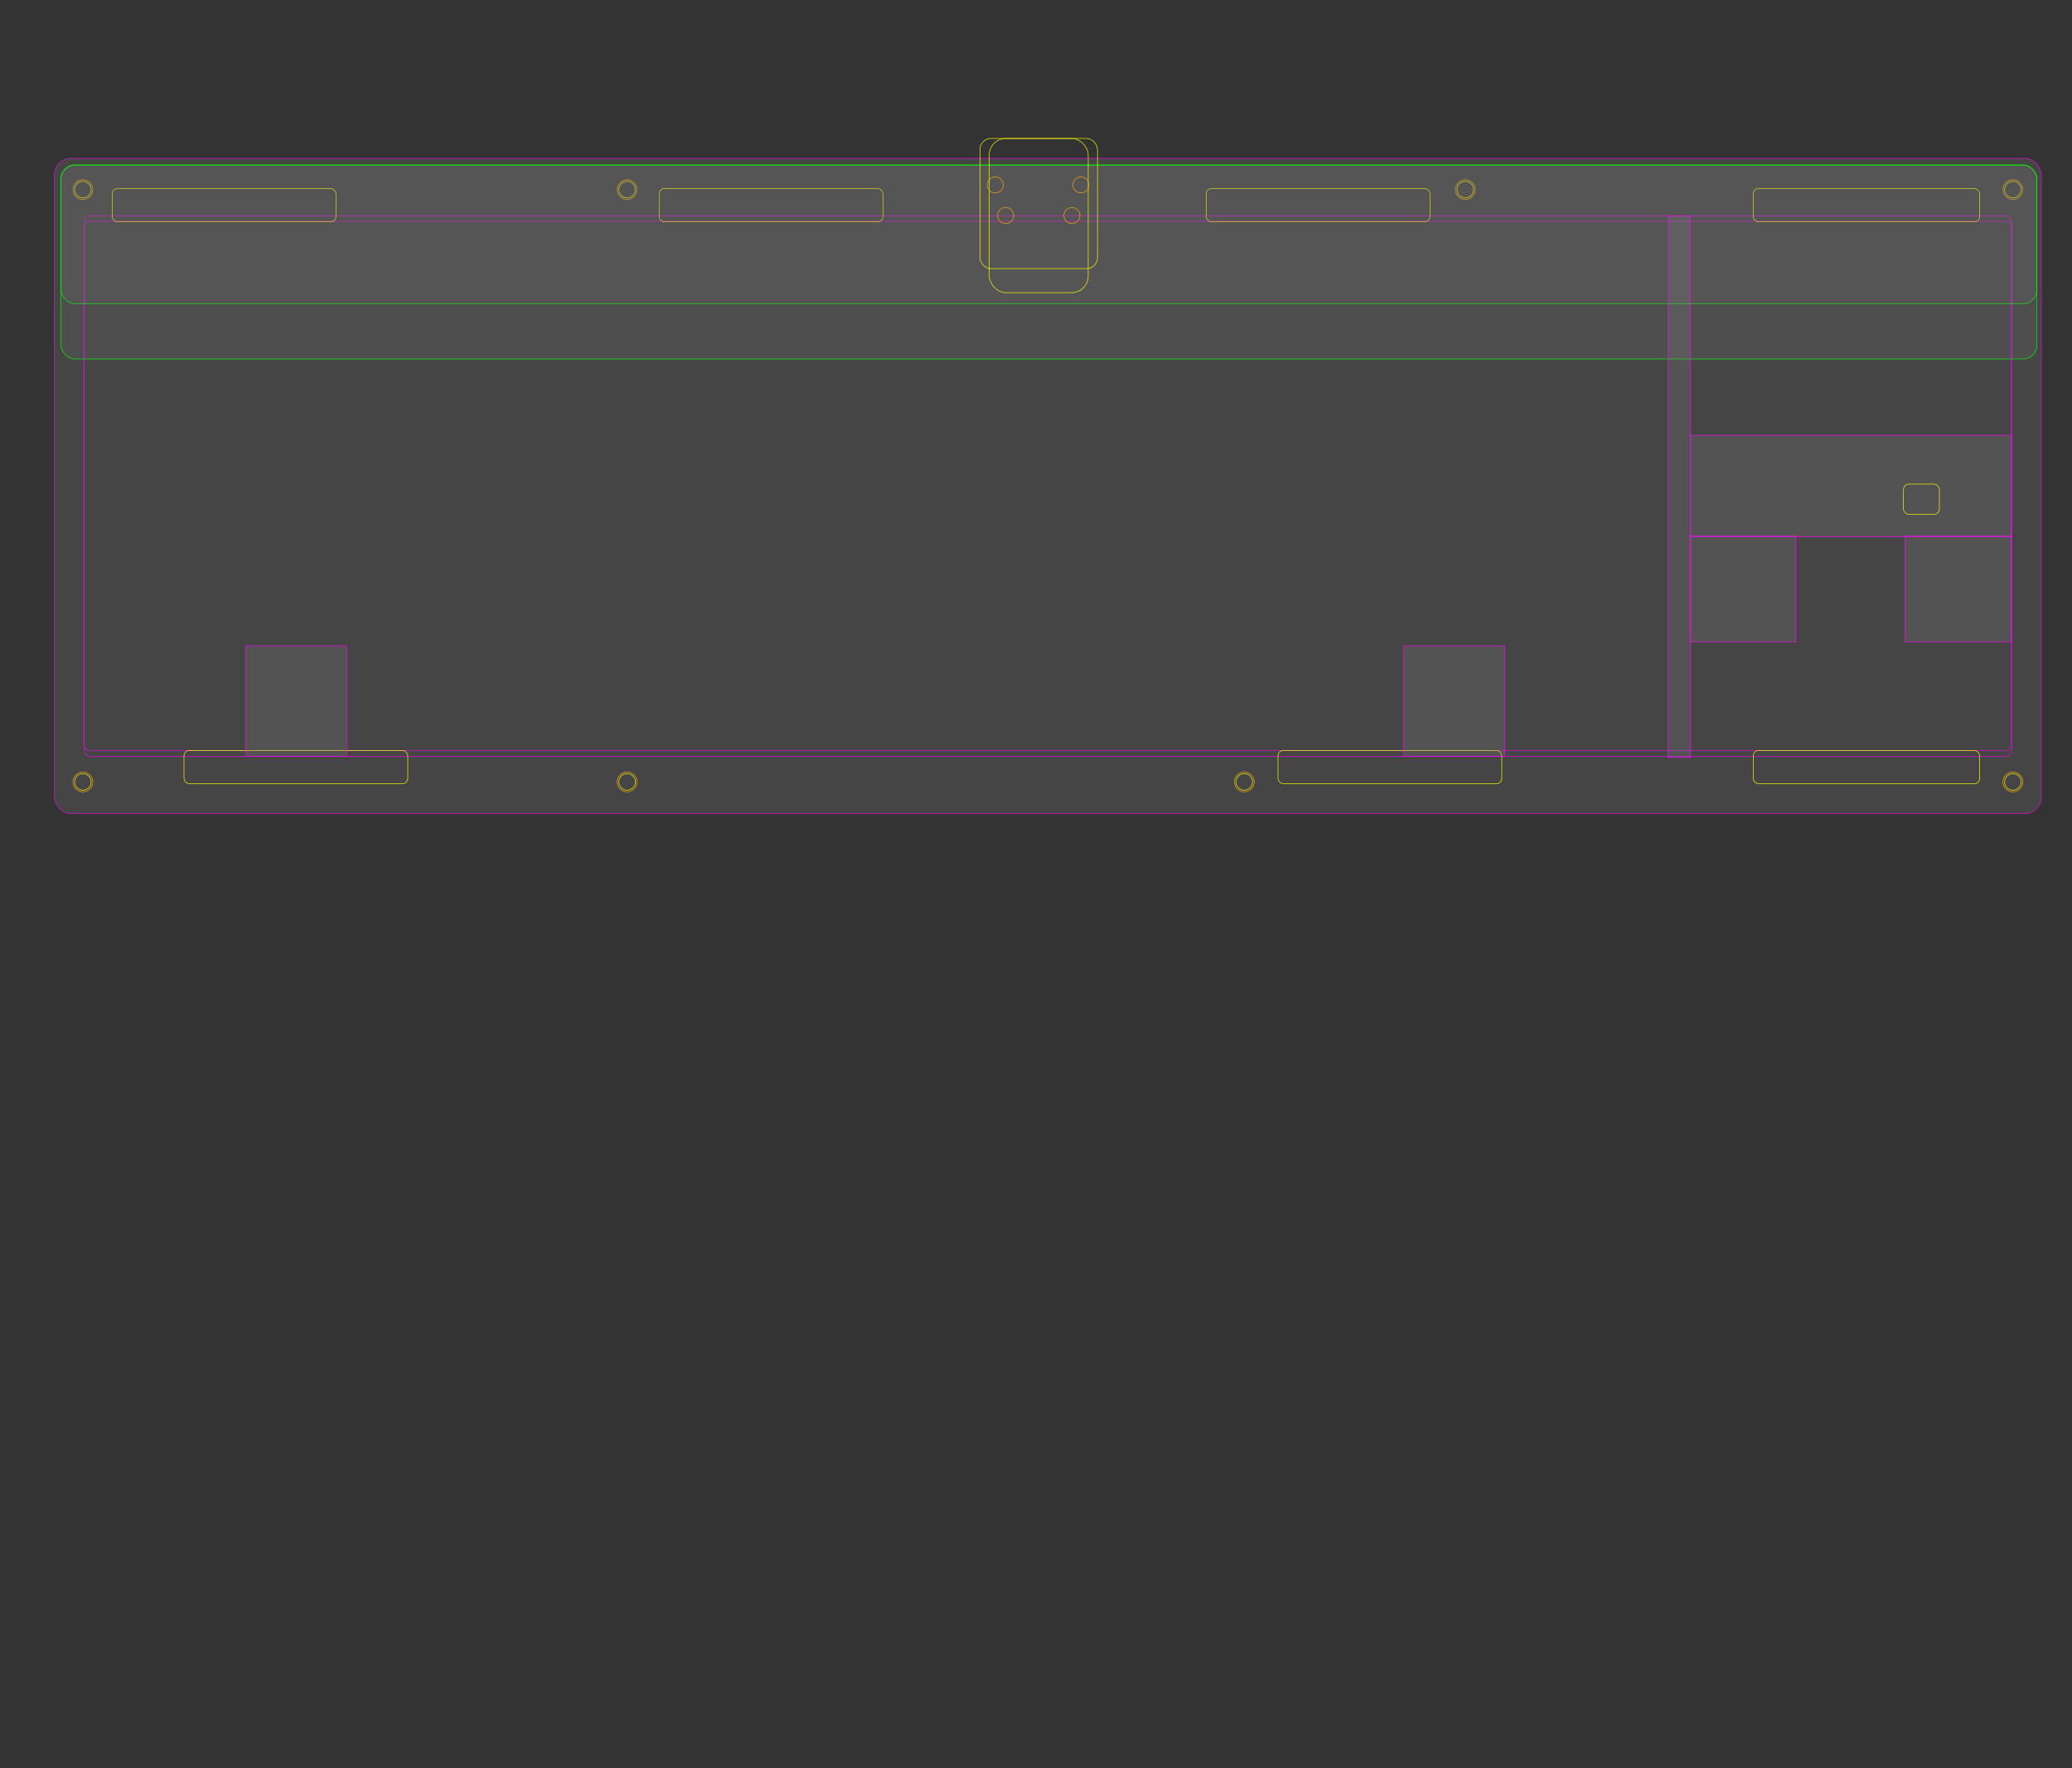 <?xml version="1.0" encoding="UTF-8" standalone="no"?>
<!-- Created with Inkscape (http://www.inkscape.org/) -->

<svg
   width="375mm"
   height="320mm"
   viewBox="0 0 375 320"
   version="1.1"
   id="svg1"
   inkscape:version="1.4 (86a8ad7, 2024-10-11)"
   sodipodi:docname="frl-adjusted.svg"
   xmlns:inkscape="http://www.inkscape.org/namespaces/inkscape"
   xmlns:sodipodi="http://sodipodi.sourceforge.net/DTD/sodipodi-0.dtd"
   xmlns="http://www.w3.org/2000/svg"
   xmlns:svg="http://www.w3.org/2000/svg">
  <rect x="0" y="0" width="375" height="320" fill="#333333" stroke="none"/>
  <sodipodi:namedview
     id="namedview1"
     pagecolor="#505050"
     bordercolor="#eeeeee"
     borderopacity="1"
     inkscape:showpageshadow="0"
     inkscape:pageopacity="0"
     inkscape:pagecheckerboard="0"
     inkscape:deskcolor="#505050"
     inkscape:document-units="mm"
     showgrid="true"
     inkscape:zoom="0.95999871"
     inkscape:cx="709.37595"
     inkscape:cy="277.60454"
     inkscape:window-width="1920"
     inkscape:window-height="1009"
     inkscape:window-x="1912"
     inkscape:window-y="-8"
     inkscape:window-maximized="1"
     inkscape:current-layer="g27">
    <inkscape:grid
       id="grid1"
       units="mm"
       originx="0"
       originy="0"
       spacingx="1"
       spacingy="1"
       empcolor="#0099e5"
       empopacity="0.302"
       color="#0099e5"
       opacity="0.149"
       empspacing="5"
       dotted="false"
       gridanglex="30"
       gridanglez="30"
       visible="true" />
  </sodipodi:namedview>
  <defs
     id="defs1" />
  <g
     inkscape:groupmode="layer"
     id="layer5"
     inkscape:label="Plate-FRL"
     style="display:none"
     transform="translate(0,-0.258)"
     sodipodi:insensitive="true">
    <path
       id="rect118"
       style="display:inline;fill:#383838;fill-opacity:1;stroke:#ffffff;stroke-width:0.1;stroke-dasharray:none;stroke-opacity:1"
       d="m 21.55,34.55 c -0.554,0 -1,0.446 -1,1 v 3.9 c 0,0.034 0.007,0.067 0.01,0.1 h -4.01 c -0.554,0 -1,0.446 -1,1 v 95.258 c 0,0.554 0.446,1 1,1 h 17.01 c -0.003,0.033 -0.01,0.066 -0.01,0.1 v 3.9 c 0,0.554 0.446,1 1,1 h 37.9 c 0.554,0 1,-0.446 1,-1 v -3.9 c 0,-0.034 -0.006,-0.067 -0.01,-0.1 H 231.56 c -0.003,0.033 -0.01,0.066 -0.01,0.1 v 3.9 c 0,0.554 0.446,1 1,1 h 37.9 c 0.554,0 1,-0.446 1,-1 v -3.9 c 0,-0.034 -0.007,-0.067 -0.01,-0.1 h 46.12 c -0.003,0.033 -0.01,0.066 -0.01,0.1 v 3.9 c 0,0.554 0.446,1 1,1 h 37.9 c 0.554,0 1,-0.446 1,-1 v -3.9 c 0,-0.034 -0.007,-0.067 -0.01,-0.1 h 4.71 c 0.554,0 1,-0.446 1,-1 V 40.55 c 0,-0.554 -0.446,-1 -1,-1 h -4.71 c 0.003,-0.033 0.01,-0.066 0.01,-0.1 v -3.9 c 0,-0.554 -0.446,-1 -1,-1 h -37.9 c -0.554,0 -1,0.446 -1,1 v 3.9 c 0,0.034 0.007,0.067 0.01,0.1 h -59.12 c 0.003,-0.033 0.01,-0.066 0.01,-0.1 v -3.9 c 0,-0.554 -0.446,-1 -1,-1 h -37.9 c -0.554,0 -1,0.446 -1,1 v 3.9 c 0,0.034 0.006,0.067 0.01,0.1 h -59.12 c 0.003,-0.033 0.01,-0.066 0.01,-0.1 v -3.9 C 159.45,34.996 159.004,34.55 158.45,34.55 h -37.9 c -0.554,0 -1,0.446 -1,1 v 3.9 c 0,0.034 0.006,0.067 0.01,0.1 H 60.44 c 0.003,-0.033 0.01,-0.066 0.01,-0.1 v -3.9 c 0,-0.554 -0.446,-1 -1,-1 z"
       inkscape:label="edge-cut"
       sodipodi:nodetypes="ssscsssscssssssccssssssccsssssscsssscssssssccssssssccssssssccssss" />
    <path
       id="path234"
       style="font-size:12px;display:inline;fill:none;fill-rule:evenodd;stroke:#ffffff;stroke-width:0.1;stroke-linecap:round;stroke-dasharray:none;stroke-opacity:1"
       d="m 280.513,62.126 c -0.276,1.6e-4 -0.5,0.224 -0.5,0.5 v 13 c -1.3e-4,0.276 0.224,0.5 0.5,0.5 h 1.881 v 5.05 h -7.931 -1.094 -1.938 v -1.5 c -1.6e-4,-0.276 -0.224,-0.5 -0.5,-0.5 h -6 c -0.276,1.54e-4 -0.5,0.224 -0.5,0.5 v 1.5 h -2.968 c -0.276,1.6e-4 -0.5,0.224 -0.5,0.5 v 13 c -1.3e-4,0.276 0.224,0.5 0.5,0.5 h 11.906 1.094 11.906 c 0.276,-1.6e-4 0.5,-0.224 0.5,-0.5 v -0.587 h 1.728 c 0.062,0.045 0.134,0.074 0.21,0.087 h 6 c 0.076,-0.012 0.147,-0.042 0.21,-0.087 h 2.877 c 0.276,-1.6e-4 0.5,-0.224 0.5,-0.5 v -6 c 1.3e-4,-0.276 -0.224,-0.5 -0.5,-0.5 h -2.587 v -1.438 h 0.587 c 0.276,-1.6e-4 0.5,-0.224 0.5,-0.5 v -13 c -1.6e-4,-0.276 -0.224,-0.5 -0.5,-0.5 h -1.881 v -1.438 h 3.881 c 0.276,-1.6e-4 0.5,-0.224 0.5,-0.5 v -6 c 1.3e-4,-0.276 -0.224,-0.5 -0.5,-0.5 h -3.881 v -0.587 c -1.6e-4,-0.276 -0.224,-0.5 -0.5,-0.5 z"
       sodipodi:nodetypes="ccccccccccccccccccccccccccccccccccccccccccccccc" />
    <path
       id="path232"
       style="font-size:12px;display:inline;fill:none;fill-rule:evenodd;stroke:#ffffff;stroke-width:0.1;stroke-linecap:round;stroke-dasharray:none;stroke-opacity:1"
       d="m 212.575,117.276 a 0.5,0.5 0 0 0 -0.5,0.5 v 1.5 h -0.619 a 0.5,0.5 0 0 0 -0.5,0.5 v 13 a 0.5,0.5 0 0 0 0.5,0.5 h 13 a 0.5,0.5 0 0 0 0.5,-0.5 v -13 a 0.5,0.5 0 0 0 -0.5,-0.5 h -5.381 v -1.5 a 0.5,0.5 0 0 0 -0.5,-0.5 z" />
    <path
       id="path231"
       style="font-size:12px;display:inline;fill:none;fill-rule:evenodd;stroke:#ffffff;stroke-width:0.1;stroke-linecap:round;stroke-dasharray:none;stroke-opacity:1"
       d="m 93.519,117.276 a 0.5,0.5 0 0 0 -0.5,0.5 v 14 a 0.5,0.5 0 0 0 0.5,0.5 h 4.756 1.244 4.756 a 0.5,0.5 0 0 0 0.5,-0.5 v -14 a 0.5,0.5 0 0 0 -0.5,-0.5 h -4.756 -1.244 z" />
    <path
       id="path230"
       style="font-size:12px;display:inline;fill:none;fill-rule:evenodd;stroke:#ffffff;stroke-width:0.1;stroke-linecap:round;stroke-dasharray:none;stroke-opacity:1"
       d="m 193.519,117.276 a 0.5,0.5 0 0 0 -0.5,0.5 v 1.5 h -2.994 a 0.5,0.5 0 0 0 -0.5,0.5 v 13 a 0.5,0.5 0 0 0 0.5,0.5 h 13 a 0.5,0.5 0 0 0 0.5,-0.5 v -13 a 0.5,0.5 0 0 0 -0.5,-0.5 h -3.006 v -1.5 a 0.5,0.5 0 0 0 -0.5,-0.5 z" />
    <path
       id="path228"
       style="font-size:12px;display:inline;fill:none;fill-rule:evenodd;stroke:#ffffff;stroke-width:0.1;stroke-linecap:round;stroke-dasharray:none;stroke-opacity:1"
       d="m 259.081,100.226 a 0.5,0.5 0 0 0 -0.5,0.5 v 13 a 0.5,0.5 0 0 0 0.5,0.5 h 0.587 v 1.5 a 0.5,0.5 0 0 0 0.5,0.5 h 6 a 0.5,0.5 0 0 0 0.5,-0.5 v -1.5 h 1.938 3.475 8.543 0.982 1.938 v 1.5 a 0.5,0.5 0 0 0 0.5,0.5 h 6 a 0.5,0.5 0 0 0 0.5,-0.5 v -1.5 h 7.731 a 0.5,0.5 0 0 0 0.5,-0.5 v -13 a 0.5,0.5 0 0 0 -0.5,-0.5 h -11.597 -1.403 -3.669 -0.982 -8.543 -3.475 z" />
    <path
       id="path226"
       style="font-size:12px;display:inline;fill:none;fill-rule:evenodd;stroke:#ffffff;stroke-width:0.1;stroke-linecap:round;stroke-dasharray:none;stroke-opacity:1"
       d="m 22.043,98.226 a 0.5,0.5 0 0 0 -0.5,0.5 v 1.5 h -0.587 a 0.5,0.5 0 0 0 -0.5,0.5 v 13 a 0.5,0.5 0 0 0 0.5,0.5 h 9.525 3.475 8.432 1.093 11.907 a 0.5,0.5 0 0 0 0.5,-0.5 v -13 a 0.5,0.5 0 0 0 -0.5,-0.5 H 52.419 V 98.726 A 0.5,0.5 0 0 0 51.919,98.226 h -6 a 0.5,0.5 0 0 0 -0.5,0.5 v 1.5 h -1.938 -1.093 -8.432 -3.475 -1.938 v -1.5 a 0.5,0.5 0 0 0 -0.5,-0.5 z" />
    <path
       id="path222"
       style="font-size:12px;display:inline;fill:none;fill-rule:evenodd;stroke:#ffffff;stroke-width:0.1;stroke-linecap:round;stroke-dasharray:none;stroke-opacity:1"
       d="m 267.312,59.076 a 0.5,0.5 0 0 1 -0.5,-0.5 v -1.5 h -0.587 a 0.5,0.5 0 0 1 -0.5,-0.5 v -13 a 0.5,0.5 0 0 1 0.5,-0.5 h 9.525 3.475 6.05 3.475 9.525 a 0.5,0.5 0 0 1 0.5,0.5 v 13 a 0.5,0.5 0 0 1 -0.5,0.5 h -0.587 v 1.5 a 0.5,0.5 0 0 1 -0.5,0.5 h -6 a 0.5,0.5 0 0 1 -0.5,-0.5 v -1.5 h -1.938 -3.475 -6.05 -3.475 -1.938 v 1.5 a 0.5,0.5 0 0 1 -0.5,0.5 z" />
    <path
       style="font-size:12px;display:inline;fill:none;fill-rule:evenodd;stroke:#ffffff;stroke-width:0.1;stroke-linecap:round;stroke-dasharray:none;stroke-opacity:1"
       d="m 132.875,43.076 h 13 a 0.5,0.5 0 0 1 0.5,0.5 v 13 a 0.5,0.5 0 0 1 -0.5,0.5 h -13 a 0.5,0.5 0 0 1 -0.5,-0.5 v -13 a 0.5,0.5 0 0 1 0.5,-0.5 z"
       id="path220"
       inkscape:label="path220" />
    <path
       id="path219"
       style="font-size:12px;display:inline;fill:none;fill-rule:evenodd;stroke:#ffffff;stroke-width:0.1;stroke-linecap:round;stroke-dasharray:none;stroke-opacity:1"
       d="m 68.581,119.276 a 0.5,0.5 0 0 0 -0.5,0.5 v 13 a 0.5,0.5 0 0 0 0.5,0.5 h 2.382 10.618 2.382 a 0.5,0.5 0 0 0 0.5,-0.5 v -13 a 0.5,0.5 0 0 0 -0.5,-0.5 H 81.581 70.963 Z" />
    <path
       style="font-size:12px;display:inline;fill:none;fill-rule:evenodd;stroke:#ffffff;stroke-width:0.1;stroke-linecap:round;stroke-dasharray:none;stroke-opacity:1"
       d="m 18.575,43.076 h 13 a 0.5,0.5 0 0 1 0.5,0.5 v 13 a 0.5,0.5 0 0 1 -0.5,0.5 h -13 a 0.5,0.5 0 0 1 -0.5,-0.5 v -13 a 0.5,0.5 0 0 1 0.5,-0.5 z"
       id="path217" />
    <path
       style="font-size:12px;display:inline;fill:none;fill-rule:evenodd;stroke:#ffffff;stroke-width:0.1;stroke-linecap:round;stroke-dasharray:none;stroke-opacity:1"
       d="m 70.963,81.176 h 13 a 0.5,0.5 0 0 1 0.5,0.5 v 13 a 0.5,0.5 0 0 1 -0.5,0.5 h -13 a 0.5,0.5 0 0 1 -0.5,-0.5 v -13 a 0.5,0.5 0 0 1 0.5,-0.5 z"
       id="path218" />
    <path
       id="path197-9"
       style="font-size:12px;display:inline;fill:none;fill-rule:evenodd;stroke:#ffffff;stroke-width:0.1;stroke-linecap:round;stroke-dasharray:none;stroke-opacity:1"
       d="m 20.956,81.176 a 0.5,0.5 0 0 0 -0.5,0.5 v 13 a 0.5,0.5 0 0 0 0.5,0.5 h 4.763 8.237 4.763 a 0.5,0.5 0 0 0 0.5,-0.5 v -13 a 0.5,0.5 0 0 0 -0.5,-0.5 h -4.763 -8.237 z" />
    <path
       id="path192"
       style="font-size:12px;display:inline;fill:none;fill-rule:evenodd;stroke:#ffffff;stroke-width:0.1;stroke-linecap:round;stroke-dasharray:none;stroke-opacity:1"
       d="m 280.513,119.276 a 0.5,0.5 0 0 0 -0.5,0.5 v 13 a 0.5,0.5 0 0 0 0.5,0.5 h 2.381 10.619 2.381 a 0.5,0.5 0 0 0 0.5,-0.5 v -13 a 0.5,0.5 0 0 0 -0.5,-0.5 h -2.381 -10.619 z" />
    <path
       id="path191"
       style="font-size:12px;display:inline;fill:none;fill-rule:evenodd;stroke:#ffffff;stroke-width:0.1;stroke-linecap:round;stroke-dasharray:none;stroke-opacity:1"
       d="m 256.7,119.276 a 0.5,0.5 0 0 0 -0.5,0.5 v 13 a 0.5,0.5 0 0 0 0.5,0.5 h 2.381 10.619 2.381 a 0.5,0.5 0 0 0 0.5,-0.5 v -13 a 0.5,0.5 0 0 0 -0.5,-0.5 h -2.381 -10.619 z" />
    <path
       id="path190"
       style="font-size:12px;display:inline;fill:none;fill-rule:evenodd;stroke:#ffffff;stroke-width:0.1;stroke-linecap:round;stroke-dasharray:none;stroke-opacity:1"
       d="m 232.888,119.276 a 0.5,0.5 0 0 0 -0.5,0.5 v 13 a 0.5,0.5 0 0 0 0.5,0.5 h 2.381 10.619 2.381 a 0.5,0.5 0 0 0 0.5,-0.5 v -13 a 0.5,0.5 0 0 0 -0.5,-0.5 h -2.381 -10.619 z" />
    <path
       id="path189"
       style="font-size:12px;display:inline;fill:none;fill-rule:evenodd;stroke:#ffffff;stroke-width:0.1;stroke-linecap:round;stroke-dasharray:none;stroke-opacity:1"
       d="m 136.375,117.276 a 0.5,0.5 0 0 0 -0.5,0.5 v 14 a 0.5,0.5 0 0 0 0.5,0.5 h 3.144 v 0.5 a 0.5,0.5 0 0 0 0.5,0.5 h 11.906 1.095 11.906 a 0.5,0.5 0 0 0 0.5,-0.5 v -13 a 0.5,0.5 0 0 0 -0.5,-0.5 h -11.906 -1.095 -9.05 v -1.5 a 0.5,0.5 0 0 0 -0.5,-0.5 z" />
    <path
       id="path188"
       style="font-size:12px;display:inline;fill:none;fill-rule:evenodd;stroke:#ffffff;stroke-width:0.1;stroke-linecap:round;stroke-dasharray:none;stroke-opacity:1"
       d="m 44.769,119.276 a 0.5,0.5 0 0 0 -0.5,0.5 v 13 a 0.5,0.5 0 0 0 0.5,0.5 h 2.381 10.62 2.381 a 0.5,0.5 0 0 0 0.5,-0.5 v -13 a 0.5,0.5 0 0 0 -0.5,-0.5 H 57.769 47.15 Z" />
    <path
       id="path187"
       style="font-size:12px;display:inline;fill:none;fill-rule:evenodd;stroke:#ffffff;stroke-width:0.1;stroke-linecap:round;stroke-dasharray:none;stroke-opacity:1"
       d="m 20.956,119.276 a 0.5,0.5 0 0 0 -0.5,0.5 v 13 a 0.5,0.5 0 0 0 0.5,0.5 h 2.382 10.618 2.382 a 0.5,0.5 0 0 0 0.5,-0.5 v -13 a 0.5,0.5 0 0 0 -0.5,-0.5 H 33.956 23.338 Z" />
    <path
       style="font-size:12px;display:inline;fill:none;fill-rule:evenodd;stroke:#ffffff;stroke-width:0.1;stroke-linecap:round;stroke-dasharray:none;stroke-opacity:1"
       d="m 347.188,119.276 h 13 a 0.5,0.5 0 0 1 0.5,0.5 v 13 a 0.5,0.5 0 0 1 -0.5,0.5 h -13 a 0.5,0.5 0 0 1 -0.5,-0.5 v -13 a 0.5,0.5 0 0 1 0.5,-0.5 z"
       id="path186" />
    <path
       style="font-size:12px;display:inline;fill:none;fill-rule:evenodd;stroke:#ffffff;stroke-width:0.1;stroke-linecap:round;stroke-dasharray:none;stroke-opacity:1"
       d="m 328.138,119.276 h 13 a 0.5,0.5 0 0 1 0.5,0.5 v 13 a 0.5,0.5 0 0 1 -0.5,0.5 h -13 a 0.5,0.5 0 0 1 -0.5,-0.5 v -13 a 0.5,0.5 0 0 1 0.5,-0.5 z"
       id="path185" />
    <path
       style="font-size:12px;display:inline;fill:none;fill-rule:evenodd;stroke:#ffffff;stroke-width:0.1;stroke-linecap:round;stroke-dasharray:none;stroke-opacity:1"
       d="m 309.088,119.276 h 13 a 0.5,0.5 0 0 1 0.5,0.5 v 13 a 0.5,0.5 0 0 1 -0.5,0.5 h -13 a 0.5,0.5 0 0 1 -0.5,-0.5 v -13 a 0.5,0.5 0 0 1 0.5,-0.5 z"
       id="path184" />
    <path
       style="font-size:12px;display:inline;fill:none;fill-rule:evenodd;stroke:#ffffff;stroke-width:0.1;stroke-linecap:round;stroke-dasharray:none;stroke-opacity:1"
       d="m 328.138,100.226 h 13 a 0.5,0.5 0 0 1 0.5,0.5 v 13 a 0.5,0.5 0 0 1 -0.5,0.5 h -13 a 0.5,0.5 0 0 1 -0.5,-0.5 v -13 a 0.5,0.5 0 0 1 0.5,-0.5 z"
       id="path175" />
    <path
       style="font-size:12px;display:inline;fill:none;fill-rule:evenodd;stroke:#ffffff;stroke-width:0.1;stroke-linecap:round;stroke-dasharray:none;stroke-opacity:1"
       d="m 232.888,100.226 h 13 a 0.5,0.5 0 0 1 0.5,0.5 v 13 a 0.5,0.5 0 0 1 -0.5,0.5 h -13 a 0.5,0.5 0 0 1 -0.5,-0.5 v -13 a 0.5,0.5 0 0 1 0.5,-0.5 z"
       id="path173" />
    <path
       style="font-size:12px;display:inline;fill:none;fill-rule:evenodd;stroke:#ffffff;stroke-width:0.1;stroke-linecap:round;stroke-dasharray:none;stroke-opacity:1"
       d="m 213.838,100.226 h 13 a 0.5,0.5 0 0 1 0.5,0.5 v 13 a 0.5,0.5 0 0 1 -0.5,0.5 h -13 a 0.5,0.5 0 0 1 -0.5,-0.5 v -13 a 0.5,0.5 0 0 1 0.5,-0.5 z"
       id="path172" />
    <path
       style="font-size:12px;display:inline;fill:none;fill-rule:evenodd;stroke:#ffffff;stroke-width:0.1;stroke-linecap:round;stroke-dasharray:none;stroke-opacity:1"
       d="m 194.788,100.226 h 13 a 0.5,0.5 0 0 1 0.5,0.5 v 13 a 0.5,0.5 0 0 1 -0.5,0.5 h -13 a 0.5,0.5 0 0 1 -0.5,-0.5 v -13 a 0.5,0.5 0 0 1 0.5,-0.5 z"
       id="path171" />
    <path
       style="font-size:12px;display:inline;fill:none;fill-rule:evenodd;stroke:#ffffff;stroke-width:0.1;stroke-linecap:round;stroke-dasharray:none;stroke-opacity:1"
       d="m 175.738,100.226 h 13 a 0.5,0.5 0 0 1 0.5,0.5 v 13 a 0.5,0.5 0 0 1 -0.5,0.5 h -13 a 0.5,0.5 0 0 1 -0.5,-0.5 v -13 a 0.5,0.5 0 0 1 0.5,-0.5 z"
       id="path170" />
    <path
       style="font-size:12px;display:inline;fill:none;fill-rule:evenodd;stroke:#ffffff;stroke-width:0.1;stroke-linecap:round;stroke-dasharray:none;stroke-opacity:1"
       d="m 156.688,100.226 h 13 a 0.5,0.5 0 0 1 0.5,0.5 v 13 a 0.5,0.5 0 0 1 -0.5,0.5 h -13 a 0.5,0.5 0 0 1 -0.5,-0.5 v -13 a 0.5,0.5 0 0 1 0.5,-0.5 z"
       id="path169" />
    <path
       style="font-size:12px;display:inline;fill:none;fill-rule:evenodd;stroke:#ffffff;stroke-width:0.1;stroke-linecap:round;stroke-dasharray:none;stroke-opacity:1"
       d="m 137.638,100.226 h 13 a 0.5,0.5 0 0 1 0.5,0.5 v 13 a 0.5,0.5 0 0 1 -0.5,0.5 h -13 a 0.5,0.5 0 0 1 -0.5,-0.5 v -13 a 0.5,0.5 0 0 1 0.5,-0.5 z"
       id="path168" />
    <path
       style="font-size:12px;display:inline;fill:none;fill-rule:evenodd;stroke:#ffffff;stroke-width:0.1;stroke-linecap:round;stroke-dasharray:none;stroke-opacity:1"
       d="m 118.588,100.226 h 13 a 0.5,0.5 0 0 1 0.5,0.5 v 13 a 0.5,0.5 0 0 1 -0.5,0.5 h -13 a 0.5,0.5 0 0 1 -0.5,-0.5 v -13 a 0.5,0.5 0 0 1 0.5,-0.5 z"
       id="path167" />
    <path
       style="font-size:12px;display:inline;fill:none;fill-rule:evenodd;stroke:#ffffff;stroke-width:0.1;stroke-linecap:round;stroke-dasharray:none;stroke-opacity:1"
       d="m 99.538,100.226 h 13 a 0.5,0.5 0 0 1 0.5,0.5 v 13 a 0.5,0.5 0 0 1 -0.5,0.5 h -13 a 0.5,0.5 0 0 1 -0.5,-0.5 v -13 a 0.5,0.5 0 0 1 0.5,-0.5 z"
       id="path166" />
    <path
       style="font-size:12px;display:inline;fill:none;fill-rule:evenodd;stroke:#ffffff;stroke-width:0.1;stroke-linecap:round;stroke-dasharray:none;stroke-opacity:1"
       d="M 80.488,100.226 H 93.488 a 0.5,0.5 0 0 1 0.5,0.5 v 13 a 0.5,0.5 0 0 1 -0.5,0.5 H 80.488 a 0.5,0.5 0 0 1 -0.5,-0.5 v -13 a 0.5,0.5 0 0 1 0.5,-0.5 z"
       id="path165" />
    <path
       style="font-size:12px;display:inline;fill:none;fill-rule:evenodd;stroke:#ffffff;stroke-width:0.1;stroke-linecap:round;stroke-dasharray:none;stroke-opacity:1"
       d="m 61.438,100.226 h 13 a 0.5,0.5 0 0 1 0.5,0.5 v 13 a 0.5,0.5 0 0 1 -0.5,0.5 h -13 a 0.5,0.5 0 0 1 -0.5,-0.5 v -13 a 0.5,0.5 0 0 1 0.5,-0.5 z"
       id="path164" />
    <path
       style="font-size:12px;display:inline;fill:none;fill-rule:evenodd;stroke:#ffffff;stroke-width:0.1;stroke-linecap:round;stroke-dasharray:none;stroke-opacity:1"
       d="m 242.413,81.176 h 13 a 0.5,0.5 0 0 1 0.5,0.5 v 13 a 0.5,0.5 0 0 1 -0.5,0.5 h -13 a 0.5,0.5 0 0 1 -0.5,-0.5 v -13 a 0.5,0.5 0 0 1 0.5,-0.5 z"
       id="path161" />
    <path
       style="font-size:12px;display:inline;fill:none;fill-rule:evenodd;stroke:#ffffff;stroke-width:0.1;stroke-linecap:round;stroke-dasharray:none;stroke-opacity:1"
       d="m 223.363,81.176 h 13 a 0.5,0.5 0 0 1 0.5,0.5 v 13 a 0.5,0.5 0 0 1 -0.5,0.5 h -13 a 0.5,0.5 0 0 1 -0.5,-0.5 v -13 a 0.5,0.5 0 0 1 0.5,-0.5 z"
       id="path160" />
    <path
       style="font-size:12px;display:inline;fill:none;fill-rule:evenodd;stroke:#ffffff;stroke-width:0.1;stroke-linecap:round;stroke-dasharray:none;stroke-opacity:1"
       d="m 204.313,81.176 h 13 a 0.5,0.5 0 0 1 0.5,0.5 v 13 a 0.5,0.5 0 0 1 -0.5,0.5 h -13 a 0.5,0.5 0 0 1 -0.5,-0.5 v -13 a 0.5,0.5 0 0 1 0.5,-0.5 z"
       id="path159" />
    <path
       style="font-size:12px;display:inline;fill:none;fill-rule:evenodd;stroke:#ffffff;stroke-width:0.1;stroke-linecap:round;stroke-dasharray:none;stroke-opacity:1"
       d="m 185.263,81.176 h 13 a 0.5,0.5 0 0 1 0.5,0.5 v 13 a 0.5,0.5 0 0 1 -0.5,0.5 h -13 a 0.5,0.5 0 0 1 -0.5,-0.5 v -13 a 0.5,0.5 0 0 1 0.5,-0.5 z"
       id="path158" />
    <path
       style="font-size:12px;display:inline;fill:none;fill-rule:evenodd;stroke:#ffffff;stroke-width:0.1;stroke-linecap:round;stroke-dasharray:none;stroke-opacity:1"
       d="m 166.213,81.176 h 13 a 0.5,0.5 0 0 1 0.5,0.5 v 13 a 0.5,0.5 0 0 1 -0.5,0.5 h -13 a 0.5,0.5 0 0 1 -0.5,-0.5 v -13 a 0.5,0.5 0 0 1 0.5,-0.5 z"
       id="path157" />
    <path
       style="font-size:12px;display:inline;fill:none;fill-rule:evenodd;stroke:#ffffff;stroke-width:0.1;stroke-linecap:round;stroke-dasharray:none;stroke-opacity:1"
       d="m 147.163,81.176 h 13 a 0.5,0.5 0 0 1 0.5,0.5 v 13 a 0.5,0.5 0 0 1 -0.5,0.5 h -13 a 0.5,0.5 0 0 1 -0.5,-0.5 v -13 a 0.5,0.5 0 0 1 0.5,-0.5 z"
       id="path156" />
    <path
       style="font-size:12px;display:inline;fill:none;fill-rule:evenodd;stroke:#ffffff;stroke-width:0.1;stroke-linecap:round;stroke-dasharray:none;stroke-opacity:1"
       d="m 128.113,81.176 h 13 a 0.5,0.5 0 0 1 0.5,0.5 v 13 a 0.5,0.5 0 0 1 -0.5,0.5 h -13 a 0.5,0.5 0 0 1 -0.5,-0.5 v -13 a 0.5,0.5 0 0 1 0.5,-0.5 z"
       id="path155" />
    <path
       style="font-size:12px;display:inline;fill:none;fill-rule:evenodd;stroke:#ffffff;stroke-width:0.1;stroke-linecap:round;stroke-dasharray:none;stroke-opacity:1"
       d="m 109.063,81.176 h 13 a 0.5,0.5 0 0 1 0.5,0.5 v 13 a 0.5,0.5 0 0 1 -0.5,0.5 h -13 a 0.5,0.5 0 0 1 -0.5,-0.5 v -13 a 0.5,0.5 0 0 1 0.5,-0.5 z"
       id="path154-8" />
    <path
       style="font-size:12px;display:inline;fill:none;fill-rule:evenodd;stroke:#ffffff;stroke-width:0.1;stroke-linecap:round;stroke-dasharray:none;stroke-opacity:1"
       d="m 90.013,81.176 h 13 a 0.5,0.5 0 0 1 0.5,0.5 v 13 a 0.5,0.5 0 0 1 -0.5,0.5 h -13 a 0.5,0.5 0 0 1 -0.5,-0.5 v -13 a 0.5,0.5 0 0 1 0.5,-0.5 z"
       id="path153-6" />
    <path
       style="font-size:12px;display:inline;fill:none;fill-rule:evenodd;stroke:#ffffff;stroke-width:0.1;stroke-linecap:round;stroke-dasharray:none;stroke-opacity:1"
       d="m 51.913,81.176 h 13 a 0.5,0.5 0 0 1 0.5,0.5 v 13 a 0.5,0.5 0 0 1 -0.5,0.5 h -13 a 0.5,0.5 0 0 1 -0.5,-0.5 v -13 a 0.5,0.5 0 0 1 0.5,-0.5 z"
       id="path152-0" />
    <path
       style="font-size:12px;display:inline;fill:none;fill-rule:evenodd;stroke:#ffffff;stroke-width:0.1;stroke-linecap:round;stroke-dasharray:none;stroke-opacity:1"
       d="m 347.188,62.126 h 13 a 0.5,0.5 0 0 1 0.5,0.5 v 13 a 0.5,0.5 0 0 1 -0.5,0.5 h -13 a 0.5,0.5 0 0 1 -0.5,-0.5 v -13 a 0.5,0.5 0 0 1 0.5,-0.5 z"
       id="path150-0" />
    <path
       style="font-size:12px;display:inline;fill:none;fill-rule:evenodd;stroke:#ffffff;stroke-width:0.1;stroke-linecap:round;stroke-dasharray:none;stroke-opacity:1"
       d="m 328.138,62.126 h 13 a 0.5,0.5 0 0 1 0.5,0.5 v 13 a 0.5,0.5 0 0 1 -0.5,0.5 h -13 a 0.5,0.5 0 0 1 -0.5,-0.5 v -13 a 0.5,0.5 0 0 1 0.5,-0.5 z"
       id="path149-0" />
    <path
       style="font-size:12px;display:inline;fill:none;fill-rule:evenodd;stroke:#ffffff;stroke-width:0.1;stroke-linecap:round;stroke-dasharray:none;stroke-opacity:1"
       d="m 309.088,62.126 h 13 a 0.5,0.5 0 0 1 0.5,0.5 v 13 a 0.5,0.5 0 0 1 -0.5,0.5 h -13 a 0.5,0.5 0 0 1 -0.5,-0.5 v -13 a 0.5,0.5 0 0 1 0.5,-0.5 z"
       id="path148-5" />
    <path
       style="font-size:12px;display:inline;fill:none;fill-rule:evenodd;stroke:#ffffff;stroke-width:0.1;stroke-linecap:round;stroke-dasharray:none;stroke-opacity:1"
       d="m 256.7,62.126 h 13 a 0.5,0.5 0 0 1 0.5,0.5 v 13 a 0.5,0.5 0 0 1 -0.5,0.5 h -13 a 0.5,0.5 0 0 1 -0.5,-0.5 v -13 a 0.5,0.5 0 0 1 0.5,-0.5 z"
       id="path146" />
    <path
       style="font-size:12px;display:inline;fill:none;fill-rule:evenodd;stroke:#ffffff;stroke-width:0.1;stroke-linecap:round;stroke-dasharray:none;stroke-opacity:1"
       d="m 237.65,62.126 h 13 a 0.5,0.5 0 0 1 0.5,0.5 v 13 a 0.5,0.5 0 0 1 -0.5,0.5 h -13 a 0.5,0.5 0 0 1 -0.5,-0.5 v -13 a 0.5,0.5 0 0 1 0.5,-0.5 z"
       id="path145" />
    <path
       style="font-size:12px;display:inline;fill:none;fill-rule:evenodd;stroke:#ffffff;stroke-width:0.1;stroke-linecap:round;stroke-dasharray:none;stroke-opacity:1"
       d="m 218.6,62.126 h 13 a 0.5,0.5 0 0 1 0.5,0.5 v 13 a 0.5,0.5 0 0 1 -0.5,0.5 h -13 a 0.5,0.5 0 0 1 -0.5,-0.5 v -13 a 0.5,0.5 0 0 1 0.5,-0.5 z"
       id="path144" />
    <path
       style="font-size:12px;display:inline;fill:none;fill-rule:evenodd;stroke:#ffffff;stroke-width:0.1;stroke-linecap:round;stroke-dasharray:none;stroke-opacity:1"
       d="m 199.55,62.126 h 13 a 0.5,0.5 0 0 1 0.5,0.5 v 13 a 0.5,0.5 0 0 1 -0.5,0.5 h -13 a 0.5,0.5 0 0 1 -0.5,-0.5 v -13 a 0.5,0.5 0 0 1 0.5,-0.5 z"
       id="path143" />
    <path
       style="font-size:12px;display:inline;fill:none;fill-rule:evenodd;stroke:#ffffff;stroke-width:0.1;stroke-linecap:round;stroke-dasharray:none;stroke-opacity:1"
       d="m 180.5,62.126 h 13 a 0.5,0.5 0 0 1 0.5,0.5 v 13 a 0.5,0.5 0 0 1 -0.5,0.5 h -13 a 0.5,0.5 0 0 1 -0.5,-0.5 v -13 a 0.5,0.5 0 0 1 0.5,-0.5 z"
       id="path142" />
    <path
       style="font-size:12px;display:inline;fill:none;fill-rule:evenodd;stroke:#ffffff;stroke-width:0.1;stroke-linecap:round;stroke-dasharray:none;stroke-opacity:1"
       d="m 161.45,62.126 h 13 a 0.5,0.5 0 0 1 0.5,0.5 v 13 a 0.5,0.5 0 0 1 -0.5,0.5 h -13 a 0.5,0.5 0 0 1 -0.5,-0.5 v -13 a 0.5,0.5 0 0 1 0.5,-0.5 z"
       id="path141" />
    <path
       style="font-size:12px;display:inline;fill:none;fill-rule:evenodd;stroke:#ffffff;stroke-width:0.1;stroke-linecap:round;stroke-dasharray:none;stroke-opacity:1"
       d="m 142.4,62.126 h 13 a 0.5,0.5 0 0 1 0.5,0.5 v 13 a 0.5,0.5 0 0 1 -0.5,0.5 h -13 a 0.5,0.5 0 0 1 -0.5,-0.5 v -13 a 0.5,0.5 0 0 1 0.5,-0.5 z"
       id="path140" />
    <path
       style="font-size:12px;display:inline;fill:none;fill-rule:evenodd;stroke:#ffffff;stroke-width:0.1;stroke-linecap:round;stroke-dasharray:none;stroke-opacity:1"
       d="m 123.35,62.126 h 13 a 0.5,0.5 0 0 1 0.5,0.5 v 13 a 0.5,0.5 0 0 1 -0.5,0.5 h -13 a 0.5,0.5 0 0 1 -0.5,-0.5 v -13 a 0.5,0.5 0 0 1 0.5,-0.5 z"
       id="path139" />
    <path
       style="font-size:12px;display:inline;fill:none;fill-rule:evenodd;stroke:#ffffff;stroke-width:0.1;stroke-linecap:round;stroke-dasharray:none;stroke-opacity:1"
       d="m 104.3,62.126 h 13 a 0.5,0.5 0 0 1 0.5,0.5 v 13 a 0.5,0.5 0 0 1 -0.5,0.5 h -13 a 0.5,0.5 0 0 1 -0.5,-0.5 v -13 a 0.5,0.5 0 0 1 0.5,-0.5 z"
       id="path138" />
    <path
       style="font-size:12px;display:inline;fill:none;fill-rule:evenodd;stroke:#ffffff;stroke-width:0.1;stroke-linecap:round;stroke-dasharray:none;stroke-opacity:1"
       d="M 85.25,62.126 H 98.25 a 0.5,0.5 0 0 1 0.5,0.5 v 13 a 0.5,0.5 0 0 1 -0.5,0.5 H 85.25 a 0.5,0.5 0 0 1 -0.5,-0.5 v -13 a 0.5,0.5 0 0 1 0.5,-0.5 z"
       id="path137" />
    <path
       style="font-size:12px;display:inline;fill:none;fill-rule:evenodd;stroke:#ffffff;stroke-width:0.1;stroke-linecap:round;stroke-dasharray:none;stroke-opacity:1"
       d="m 66.2,62.126 h 13 a 0.5,0.5 0 0 1 0.5,0.5 v 13 a 0.5,0.5 0 0 1 -0.5,0.5 h -13 a 0.5,0.5 0 0 1 -0.5,-0.5 v -13 a 0.5,0.5 0 0 1 0.5,-0.5 z"
       id="path136" />
    <path
       style="font-size:12px;display:inline;fill:none;fill-rule:evenodd;stroke:#ffffff;stroke-width:0.1;stroke-linecap:round;stroke-dasharray:none;stroke-opacity:1"
       d="m 47.15,62.126 h 13 a 0.5,0.5 0 0 1 0.5,0.5 v 13 a 0.5,0.5 0 0 1 -0.5,0.5 h -13 a 0.5,0.5 0 0 1 -0.5,-0.5 v -13 a 0.5,0.5 0 0 1 0.5,-0.5 z"
       id="path135" />
    <path
       style="font-size:12px;display:inline;fill:none;fill-rule:evenodd;stroke:#ffffff;stroke-width:0.1;stroke-linecap:round;stroke-dasharray:none;stroke-opacity:1"
       d="m 23.338,62.126 h 13 a 0.5,0.5 0 0 1 0.5,0.5 v 13 a 0.5,0.5 0 0 1 -0.5,0.5 h -13 a 0.5,0.5 0 0 1 -0.5,-0.5 v -13 a 0.5,0.5 0 0 1 0.5,-0.5 z"
       id="path134" />
    <path
       style="font-size:12px;display:inline;fill:none;fill-rule:evenodd;stroke:#ffffff;stroke-width:0.1;stroke-linecap:round;stroke-dasharray:none;stroke-opacity:1"
       d="m 347.188,43.076 h 13 a 0.5,0.5 0 0 1 0.5,0.5 v 13 a 0.5,0.5 0 0 1 -0.5,0.5 h -13 a 0.5,0.5 0 0 1 -0.5,-0.5 v -13 a 0.5,0.5 0 0 1 0.5,-0.5 z"
       id="path133" />
    <path
       style="font-size:12px;display:inline;fill:none;fill-rule:evenodd;stroke:#ffffff;stroke-width:0.1;stroke-linecap:round;stroke-dasharray:none;stroke-opacity:1"
       d="m 328.138,43.076 h 13 a 0.5,0.5 0 0 1 0.5,0.5 v 13 a 0.5,0.5 0 0 1 -0.5,0.5 h -13 a 0.5,0.5 0 0 1 -0.5,-0.5 v -13 a 0.5,0.5 0 0 1 0.5,-0.5 z"
       id="path132" />
    <path
       style="font-size:12px;display:inline;fill:none;fill-rule:evenodd;stroke:#ffffff;stroke-width:0.1;stroke-linecap:round;stroke-dasharray:none;stroke-opacity:1"
       d="m 309.088,43.076 h 13 a 0.5,0.5 0 0 1 0.5,0.5 v 13 a 0.5,0.5 0 0 1 -0.5,0.5 h -13 a 0.5,0.5 0 0 1 -0.5,-0.5 v -13 a 0.5,0.5 0 0 1 0.5,-0.5 z"
       id="path131" />
    <path
       style="font-size:12px;display:inline;fill:none;fill-rule:evenodd;stroke:#ffffff;stroke-width:0.1;stroke-linecap:round;stroke-dasharray:none;stroke-opacity:1"
       d="m 247.175,43.076 h 13 a 0.5,0.5 0 0 1 0.5,0.5 v 13 a 0.5,0.5 0 0 1 -0.5,0.5 h -13 a 0.5,0.5 0 0 1 -0.5,-0.5 v -13 a 0.5,0.5 0 0 1 0.5,-0.5 z"
       id="path129" />
    <path
       style="font-size:12px;display:inline;fill:none;fill-rule:evenodd;stroke:#ffffff;stroke-width:0.1;stroke-linecap:round;stroke-dasharray:none;stroke-opacity:1"
       d="m 228.125,43.076 h 13 a 0.5,0.5 0 0 1 0.5,0.5 v 13 a 0.5,0.5 0 0 1 -0.5,0.5 h -13 a 0.5,0.5 0 0 1 -0.5,-0.5 v -13 a 0.5,0.5 0 0 1 0.5,-0.5 z"
       id="path128" />
    <path
       style="font-size:12px;display:inline;fill:none;fill-rule:evenodd;stroke:#ffffff;stroke-width:0.1;stroke-linecap:round;stroke-dasharray:none;stroke-opacity:1"
       d="m 209.075,43.076 h 13 a 0.5,0.5 0 0 1 0.5,0.5 v 13 a 0.5,0.5 0 0 1 -0.5,0.5 h -13 a 0.5,0.5 0 0 1 -0.5,-0.5 v -13 a 0.5,0.5 0 0 1 0.5,-0.5 z"
       id="path127" />
    <path
       style="font-size:12px;display:inline;fill:none;fill-rule:evenodd;stroke:#ffffff;stroke-width:0.1;stroke-linecap:round;stroke-dasharray:none;stroke-opacity:1"
       d="m 190.025,43.076 h 13 a 0.5,0.5 0 0 1 0.5,0.5 v 13 a 0.5,0.5 0 0 1 -0.5,0.5 h -13 a 0.5,0.5 0 0 1 -0.5,-0.5 v -13 a 0.5,0.5 0 0 1 0.5,-0.5 z"
       id="path126" />
    <path
       style="font-size:12px;display:inline;fill:none;fill-rule:evenodd;stroke:#ffffff;stroke-width:0.1;stroke-linecap:round;stroke-dasharray:none;stroke-opacity:1"
       d="m 170.975,43.076 h 13 a 0.5,0.5 0 0 1 0.5,0.5 v 13 a 0.5,0.5 0 0 1 -0.5,0.5 h -13 a 0.5,0.5 0 0 1 -0.5,-0.5 v -13 a 0.5,0.5 0 0 1 0.5,-0.5 z"
       id="path125" />
    <path
       style="font-size:12px;display:inline;fill:none;fill-rule:evenodd;stroke:#ffffff;stroke-width:0.1;stroke-linecap:round;stroke-dasharray:none;stroke-opacity:1"
       d="m 151.925,43.076 h 13 a 0.5,0.5 0 0 1 0.5,0.5 v 13 a 0.5,0.5 0 0 1 -0.5,0.5 h -13 a 0.5,0.5 0 0 1 -0.5,-0.5 v -13 a 0.5,0.5 0 0 1 0.5,-0.5 z"
       id="path124" />
    <path
       style="font-size:12px;display:inline;fill:none;fill-rule:evenodd;stroke:#ffffff;stroke-width:0.1;stroke-linecap:round;stroke-dasharray:none;stroke-opacity:1"
       d="m 113.825,43.076 h 13 a 0.5,0.5 0 0 1 0.5,0.5 v 13 a 0.5,0.5 0 0 1 -0.5,0.5 h -13 a 0.5,0.5 0 0 1 -0.5,-0.5 v -13 a 0.5,0.5 0 0 1 0.5,-0.5 z"
       id="path123" />
    <path
       style="font-size:12px;display:inline;fill:none;fill-rule:evenodd;stroke:#ffffff;stroke-width:0.1;stroke-linecap:round;stroke-dasharray:none;stroke-opacity:1"
       d="m 94.775,43.076 h 13 a 0.5,0.5 0 0 1 0.5,0.5 v 13 a 0.5,0.5 0 0 1 -0.5,0.5 h -13 a 0.5,0.5 0 0 1 -0.5,-0.5 v -13 a 0.5,0.5 0 0 1 0.5,-0.5 z"
       id="path122" />
    <path
       style="font-size:12px;display:inline;fill:none;fill-rule:evenodd;stroke:#ffffff;stroke-width:0.1;stroke-linecap:round;stroke-dasharray:none;stroke-opacity:1"
       d="m 75.725,43.076 h 13 a 0.5,0.5 0 0 1 0.5,0.5 v 13 a 0.5,0.5 0 0 1 -0.5,0.5 h -13 a 0.5,0.5 0 0 1 -0.5,-0.5 v -13 a 0.5,0.5 0 0 1 0.5,-0.5 z"
       id="path121" />
    <path
       style="font-size:12px;display:inline;fill:none;fill-rule:evenodd;stroke:#ffffff;stroke-width:0.1;stroke-linecap:round;stroke-dasharray:none;stroke-opacity:1"
       d="m 56.675,43.076 h 13 a 0.5,0.5 0 0 1 0.5,0.5 v 13 a 0.5,0.5 0 0 1 -0.5,0.5 h -13 a 0.5,0.5 0 0 1 -0.5,-0.5 v -13 a 0.5,0.5 0 0 1 0.5,-0.5 z"
       id="path120" />
    <path
       style="font-size:12px;display:inline;fill:none;fill-rule:evenodd;stroke:#ffffff;stroke-width:0.1;stroke-linecap:round;stroke-dasharray:none;stroke-opacity:1"
       d="m 37.625,43.076 h 13 a 0.5,0.5 0 0 1 0.5,0.5 v 13 a 0.5,0.5 0 0 1 -0.5,0.5 h -13 a 0.5,0.5 0 0 1 -0.5,-0.5 v -13 a 0.5,0.5 0 0 1 0.5,-0.5 z"
       id="path119" />
    <path
       style="font-size:12px;display:inline;fill:none;fill-rule:evenodd;stroke:#ffffff;stroke-width:0.1;stroke-linecap:round;stroke-dasharray:none;stroke-opacity:1"
       d="m 174.475,117.276 h 6 a 0.5,0.5 0 0 1 0.5,0.5 v 14 a 0.5,0.5 0 0 1 -0.5,0.5 h -6 a 0.5,0.5 0 0 1 -0.5,-0.5 v -14 a 0.5,0.5 0 0 1 0.5,-0.5 z"
       id="path128-8" />
    <path
       style="font-size:12px;display:inline;fill:none;fill-rule:evenodd;stroke:#ffffff;stroke-width:0.1;stroke-linecap:round;stroke-dasharray:none;stroke-opacity:1"
       d="m 113.825,119.276 h 13 a 0.5,0.5 0 0 1 0.5,0.5 v 13 a 0.5,0.5 0 0 1 -0.5,0.5 h -13 a 0.5,0.5 0 0 1 -0.5,-0.5 v -13 a 0.5,0.5 0 0 1 0.5,-0.5 z"
       id="path79" />
  </g>
  <g
     inkscape:groupmode="layer"
     id="g27"
     inkscape:label="Case-FRL"
     style="display:inline">
    <rect
       style="fill:#7f7f7f;fill-opacity:0.249;stroke:#ff00ff;stroke-width:0.091"
       id="rect7"
       width="359.609"
       height="118.596"
       x="9.846"
       y="28.659"
       rx="3"
       ry="3"
       inkscape:label="wall-outter"
       sodipodi:insensitive="true" />
    <rect
       style="display:inline;fill:none;fill-opacity:0.249;stroke:#ff00fe;stroke-width:0.09;stroke-opacity:1"
       id="rect6"
       width="348.81"
       height="97.797"
       x="15.245"
       y="39.058"
       rx="1"
       ry="1"
       inkscape:label="wall-inner"
       sodipodi:insensitive="true" />
    <rect
       style="display:inline;fill:none;fill-opacity:0.249;stroke:#ff00fe;stroke-width:0.09;stroke-opacity:1"
       id="rect21"
       width="348.81"
       height="95.797"
       x="15.245"
       y="40.058"
       rx="1"
       ry="1"
       inkscape:label="wall-inner-top" />
    <rect
       style="fill:none;fill-opacity:0.369;stroke:#ffff00;stroke-width:0.1;stroke-opacity:1"
       id="rect8"
       width="40.5"
       height="6.039"
       x="20.3"
       y="34.113"
       rx="1"
       ry="1"
       inkscape:label="gasket-1" />
    <rect
       style="display:inline;fill:none;fill-opacity:0.011;stroke:#ffff00;stroke-width:0.1;stroke-opacity:1"
       id="rect12"
       width="40.5"
       height="6.039"
       x="119.3"
       y="34.113"
       rx="1"
       ry="1"
       inkscape:label="gasket-2" />
    <rect
       style="display:inline;fill:none;fill-opacity:0.011;stroke:#ffff00;stroke-width:0.1;stroke-opacity:1"
       id="rect13"
       width="40.5"
       height="6.039"
       x="218.3"
       y="34.113"
       rx="1"
       ry="1"
       inkscape:label="gasket-3" />
    <rect
       style="display:inline;fill:none;fill-opacity:0.011;stroke:#ffff00;stroke-width:0.101;stroke-opacity:1"
       id="rect14"
       width="40.999"
       height="6.038"
       x="317.3"
       y="34.113"
       inkscape:label="gasket-4"
       rx="1"
       ry="1" />
    <rect
       style="fill:none;fill-opacity:0.011;stroke:#ffff00;stroke-width:0.1;stroke-opacity:1"
       id="rect9"
       width="40.5"
       height="6.039"
       x="33.3"
       y="135.8"
       rx="1"
       ry="1"
       inkscape:label="gasket-5" />
    <rect
       style="fill:none;fill-opacity:0.011;stroke:#ffff00;stroke-width:0.1;stroke-opacity:1"
       id="rect10"
       width="40.5"
       height="6.039"
       x="231.3"
       y="135.8"
       rx="1"
       ry="1"
       inkscape:label="gasket-6" />
    <rect
       style="fill:none;fill-opacity:0.011;stroke:#ffff00;stroke-width:0.101;stroke-opacity:1"
       id="rect11"
       width="40.999"
       height="6.038"
       x="317.3"
       y="135.8"
       rx="1.012"
       ry="1"
       inkscape:label="gasket-7" />
    <circle
       style="fill:none;fill-opacity:0.011;stroke:#ffff00;stroke-width:0.1;stroke-opacity:1"
       id="ellipse14"
       cx="15"
       cy="34.313"
       inkscape:label="screw-1"
       r="1.5" />
    <circle
       style="display:inline;fill:none;fill-opacity:0.011;stroke:#ffff00;stroke-width:0.1;stroke-opacity:1"
       id="circle16"
       cx="113.5"
       cy="34.313"
       inkscape:label="screw-2"
       r="1.5" />
    <circle
       style="display:inline;fill:none;fill-opacity:0.011;stroke:#ffff00;stroke-width:0.1;stroke-opacity:1"
       id="ellipse16"
       cx="265.2"
       cy="34.313"
       inkscape:label="screw-3"
       r="1.5" />
    <circle
       style="fill:none;fill-opacity:0.011;stroke:#ffff00;stroke-width:0.1;stroke-opacity:1"
       id="ellipse15"
       cx="364.3"
       cy="34.313"
       inkscape:label="screw-4"
       r="1.5" />
    <circle
       style="fill:none;fill-opacity:0.011;stroke:#ffff00;stroke-width:0.1;stroke-opacity:1"
       id="ellipse17"
       cx="15"
       cy="141.5"
       inkscape:label="screw-5"
       r="1.5" />
    <circle
       style="display:inline;fill:none;fill-opacity:0.011;stroke:#ffff00;stroke-width:0.1;stroke-opacity:1"
       id="circle19"
       cx="113.5"
       cy="141.5"
       inkscape:label="screw-6"
       r="1.5" />
    <circle
       style="display:inline;fill:none;fill-opacity:0.011;stroke:#ffff00;stroke-width:0.1;stroke-opacity:1"
       id="ellipse19"
       cx="225.2"
       cy="141.5"
       inkscape:label="screw-7"
       r="1.5" />
    <circle
       style="fill:none;fill-opacity:0.011;stroke:#ffff00;stroke-width:0.1;stroke-opacity:1"
       id="ellipse18"
       cx="364.3"
       cy="141.5"
       inkscape:label="screw-8"
       r="1.5" />
    <ellipse
       style="display:inline;fill:none;fill-opacity:0.011;stroke:#ffab00;stroke-width:0.1;stroke-opacity:1"
       id="ellipse1"
       cx="15"
       cy="34.313"
       inkscape:label="insert-1"
       rx="1.8"
       ry="1.8" />
    <ellipse
       style="display:inline;fill:none;fill-opacity:0.011;stroke:#ffab00;stroke-width:0.1;stroke-opacity:1"
       id="circle1"
       cx="113.5"
       cy="34.313"
       inkscape:label="insert-2"
       rx="1.8"
       ry="1.8" />
    <ellipse
       style="display:inline;fill:none;fill-opacity:0.011;stroke:#ffab00;stroke-width:0.1;stroke-opacity:1"
       id="ellipse2"
       cx="265.2"
       cy="34.313"
       inkscape:label="insert-3"
       rx="1.8"
       ry="1.8" />
    <ellipse
       style="display:inline;fill:none;fill-opacity:0.011;stroke:#ffab00;stroke-width:0.1;stroke-opacity:1"
       id="ellipse4"
       cx="364.3"
       cy="34.313"
       inkscape:label="insert-4"
       rx="1.8"
       ry="1.8" />
    <ellipse
       style="display:inline;fill:none;fill-opacity:0.011;stroke:#ffab00;stroke-width:0.1;stroke-opacity:1"
       id="ellipse5"
       cx="15"
       cy="141.5"
       inkscape:label="insert-5"
       rx="1.8"
       ry="1.8" />
    <ellipse
       style="display:inline;fill:none;fill-opacity:0.011;stroke:#ffab00;stroke-width:0.1;stroke-opacity:1"
       id="circle5"
       cx="113.5"
       cy="141.5"
       inkscape:label="insert-6"
       rx="1.8"
       ry="1.8" />
    <ellipse
       style="display:inline;fill:none;fill-opacity:0.011;stroke:#ffab00;stroke-width:0.1;stroke-opacity:1"
       id="ellipse6"
       cx="225.2"
       cy="141.5"
       inkscape:label="insert-7"
       rx="1.8"
       ry="1.8" />
    <ellipse
       style="display:inline;fill:none;fill-opacity:0.011;stroke:#ffab00;stroke-width:0.1;stroke-opacity:1"
       id="ellipse7"
       cx="364.3"
       cy="141.5"
       inkscape:label="insert-8"
       rx="1.8"
       ry="1.8" />
    <rect
       style="display:inline;fill:#7f7f7f;fill-opacity:0.15;stroke:#06ff00;stroke-width:0.1;stroke-opacity:1"
       id="rect12-3-9"
       width="357.6"
       height="25.1"
       x="11.05"
       y="29.863"
       rx="2.5"
       ry="2.5"
       inkscape:label="foot-1"
       sodipodi:insensitive="true" />
    <rect
       style="display:inline;fill:#7f7f7f;fill-opacity:0.15;stroke:#06ff00;stroke-width:0.1;stroke-opacity:1"
       id="rect36"
       width="357.6"
       height="35.1"
       x="11.05"
       y="29.863"
       rx="2.5"
       ry="2.5"
       inkscape:label="foot-2"
       sodipodi:insensitive="true" />
    <rect
       style="display:inline;fill:none;fill-opacity:0.011;stroke:#ffff00;stroke-width:0.1;stroke-opacity:1"
       id="rect12-3"
       width="17.9"
       height="27.903"
       x="179.05"
       y="25.06"
       rx="3"
       ry="3"
       inkscape:label="db1-cutout"
       sodipodi:insensitive="true" />
    <ellipse
       style="display:inline;fill:none;fill-opacity:0.011;stroke:#ffab00;stroke-width:0.1;stroke-opacity:1"
       id="ellipse18-2"
       cx="182"
       cy="39"
       rx="1.45"
       ry="1.45"
       inkscape:label="db1-insert-1"
       sodipodi:insensitive="true" />
    <ellipse
       style="display:inline;fill:none;fill-opacity:0.011;stroke:#ffab00;stroke-width:0.1;stroke-opacity:1"
       id="ellipse18-2-8"
       cx="194"
       cy="39"
       rx="1.45"
       ry="1.45"
       inkscape:label="db1-insert-2"
       sodipodi:insensitive="true" />
    <rect
       style="display:inline;fill:none;fill-opacity:0.011;stroke:#ffff00;stroke-width:0.1;stroke-opacity:1"
       id="rect12-3-8"
       width="21.276"
       height="23.563"
       x="177.35"
       y="25.05"
       rx="2"
       ry="2"
       inkscape:label="db2-cutout" />
    <ellipse
       style="display:inline;fill:none;fill-opacity:0.011;stroke:#ffab00;stroke-width:0.1;stroke-opacity:1"
       id="ellipse18-2-82"
       cx="180.123"
       cy="33.47"
       rx="1.45"
       ry="1.45"
       inkscape:label="db2-insert-1"
       sodipodi:insensitive="true" />
    <ellipse
       style="display:inline;fill:none;fill-opacity:0.011;stroke:#ffab00;stroke-width:0.1;stroke-opacity:1"
       id="ellipse18-2-8-4"
       cx="195.637"
       cy="33.47"
       rx="1.45"
       ry="1.45"
       inkscape:label="db2-insert-2"
       sodipodi:insensitive="true" />
    <rect
       style="display:inline;fill:#7f7f7f;fill-opacity:0.249;stroke:#ff00ff;stroke-width:0.1;stroke-opacity:1"
       id="rect35"
       width="4.062"
       height="98.027"
       x="301.9"
       y="39.053"
       inkscape:label="top-1" />
    <rect
       style="display:inline;fill:#7f7f7f;fill-opacity:0.249;stroke:#ff00ff;stroke-width:0.1;stroke-opacity:1"
       id="rect34"
       width="19.15"
       height="19.15"
       x="305.862"
       y="97.012"
       inkscape:label="top-2" />
    <rect
       style="display:inline;fill:#7f7f7f;fill-opacity:0.249;stroke:#ff00ff;stroke-width:0.1;stroke-opacity:1"
       id="rect33"
       width="19.25"
       height="19.15"
       x="344.762"
       y="97.012"
       inkscape:label="top-3" />
    <rect
       style="display:inline;fill:#7f7f7f;fill-opacity:0.249;stroke:#ff00ff;stroke-width:0.1;stroke-opacity:1"
       id="rect32"
       width="58.109"
       height="18.35"
       x="305.955"
       y="78.762"
       inkscape:label="top-4" />
    <rect
       style="display:inline;fill:#7f7f7f;fill-opacity:0.249;stroke:#ff00ff;stroke-width:0.1;stroke-opacity:1"
       id="rect23"
       width="18.35"
       height="20"
       x="44.425"
       y="116.862"
       inkscape:label="top-blocker-1" />
    <rect
       style="display:inline;fill:#7f7f7f;fill-opacity:0.249;stroke:#ff00ff;stroke-width:0.1;stroke-opacity:1"
       id="rect25-6-3"
       width="18.35"
       height="20"
       x="253.975"
       y="116.862"
       inkscape:label="top-blocker-2" />
    <rect
       style="display:inline;fill:none;fill-opacity:0.596;stroke:#ffff00;stroke-width:0.1;stroke-opacity:1"
       id="rect19"
       width="6.5"
       height="5.5"
       x="344.5"
       y="87.6"
       ry="1"
       rx="1"
       inkscape:label="rst-cutout" />
  </g>
  <g
     inkscape:groupmode="layer"
     id="layer2"
     inkscape:label="comparison">
    <path
       id="rect7-3"
       style="display:none;fill:none;fill-opacity:0.249;stroke:#00ffff;stroke-width:0.091;stroke-opacity:1"
       inkscape:label="wall-outter"
       d="m 12.846,28.659 c -1.662,0 -3,1.338 -3,3 V 144.254 c 0,1.662 1.338,3 3,3 H 366.454 c 1.662,0 3,-1.338 3,-3 V 31.658 c 0,-1.662 -1.338,-3 -3,-3 z m 2.154,4.304 c 0.746,1.17e-4 1.35,0.605 1.35,1.35 -1.17e-4,0.745 -0.604,1.35 -1.35,1.35 -0.746,1.7e-4 -1.35,-0.604 -1.35,-1.35 -1.68e-4,-0.746 0.604,-1.35 1.35,-1.35 z m 98.8,0 c 0.746,1.16e-4 1.35,0.605 1.35,1.35 -1.2e-4,0.745 -0.604,1.35 -1.35,1.35 -0.746,1.7e-4 -1.35,-0.604 -1.35,-1.35 -1.7e-4,-0.746 0.604,-1.35 1.35,-1.35 z m 151.7,0 c 0.746,-1.71e-4 1.35,0.604 1.35,1.35 -1.1e-4,0.746 -0.605,1.35 -1.35,1.35 -0.745,-1.2e-4 -1.35,-0.604 -1.35,-1.35 -1.8e-4,-0.746 0.604,-1.35 1.35,-1.35 z m 98.8,0 c 0.746,-1.71e-4 1.35,0.604 1.35,1.35 -1.2e-4,0.746 -0.605,1.35 -1.35,1.35 -0.745,-1.2e-4 -1.35,-0.604 -1.35,-1.35 -1.7e-4,-0.746 0.604,-1.35 1.35,-1.35 z M 16.245,40.058 H 301.9 V 135.855 H 16.245 c -0.554,0 -1,-0.446 -1,-1 V 41.058 c 0,-0.554 0.446,-1 1,-1 z m 289.717,0 h 57.093 c 0.554,0 1,0.446 1,1 v 37.704 h -58.093 z m 19.05,57.054 h 19.75 v 19.05 h 19.293 v 18.693 c 0,0.554 -0.446,1 -1,1 h -57.093 v -19.693 h 19.05 z M 15,140.15 c 0.745,1.2e-4 1.35,0.604 1.35,1.35 1.71e-4,0.746 -0.604,1.35 -1.35,1.35 -0.746,1.7e-4 -1.35,-0.604 -1.35,-1.35 1.16e-4,-0.746 0.605,-1.35 1.35,-1.35 z m 98.8,0 c 0.745,1.2e-4 1.35,0.604 1.35,1.35 1.7e-4,0.746 -0.604,1.35 -1.35,1.35 -0.746,1.7e-4 -1.35,-0.604 -1.35,-1.35 1.2e-4,-0.746 0.605,-1.35 1.35,-1.35 z m 111.7,0 c 0.745,1.2e-4 1.35,0.604 1.35,1.35 1.6e-4,0.746 -0.604,1.35 -1.35,1.35 -0.746,1.7e-4 -1.35,-0.604 -1.35,-1.35 1.2e-4,-0.746 0.605,-1.35 1.35,-1.35 z m 138.799,0 c 0.746,-1.7e-4 1.35,0.604 1.35,1.35 1.7e-4,0.746 -0.604,1.35 -1.35,1.35 -0.746,-1.2e-4 -1.35,-0.605 -1.35,-1.35 1.2e-4,-0.745 0.604,-1.35 1.35,-1.35 z"
       sodipodi:nodetypes="ssssssssscccccccccccscscssssssccsssscsscccccccsscccccccccccccccccccsssss"
       sodipodi:insensitive="true" />
    <path
       id="rect7-7"
       style="display:none;fill:none;fill-opacity:0.249;stroke:#fffe00;stroke-width:0.091;stroke-opacity:1"
       inkscape:label="wall-outter"
       d="m 12.846,28.659 c -1.662,0 -3,1.338 -3,3 V 144.254 c 0,1.662 1.338,3 3,3 H 365.855 c 1.662,0 3,-1.338 3,-3 V 31.658 c 0,-1.662 -1.338,-3 -3,-3 z m 2.154,4.304 a 1.35,1.35 0 0 1 1.35,1.35 1.35,1.35 0 0 1 -1.35,1.35 1.35,1.35 0 0 1 -1.35,-1.35 1.35,1.35 0 0 1 1.35,-1.35 z m 98.5,0 a 1.35,1.35 0 0 1 1.35,1.35 1.35,1.35 0 0 1 -1.35,1.35 1.35,1.35 0 0 1 -1.35,-1.35 1.35,1.35 0 0 1 1.35,-1.35 z m 151.7,0 a 1.35,1.35 0 0 1 1.35,1.35 1.35,1.35 0 0 1 -1.35,1.35 1.35,1.35 0 0 1 -1.35,-1.35 1.35,1.35 0 0 1 1.35,-1.35 z m 98.5,0 a 1.35,1.35 0 0 1 1.35,1.35 1.35,1.35 0 0 1 -1.35,1.35 1.35,1.35 0 0 1 -1.35,-1.35 1.35,1.35 0 0 1 1.35,-1.35 z M 16.245,40.058 H 301.6 V 135.855 H 272.825 V 116.845 h -19.35 v 19.01 H 62.775 v -18.993 h -18.35 v 18.993 h -28.18 c -0.554,0 -1,-0.446 -1,-1 V 41.058 c 0,-0.554 0.446,-1 1,-1 z m 289.417,0 h 56.793 c 0.554,0 1,0.446 1,1 v 37.704 h -57.793 z m 19.05,57.054 h 19.75 v 19.05 h 18.993 v 18.693 c 0,0.554 -0.446,1 -1,1 h -56.793 v -19.693 h 19.05 z M 15,140.15 a 1.35,1.35 0 0 1 1.35,1.35 1.35,1.35 0 0 1 -1.35,1.35 1.35,1.35 0 0 1 -1.35,-1.35 1.35,1.35 0 0 1 1.35,-1.35 z m 98.5,0 a 1.35,1.35 0 0 1 1.35,1.35 1.35,1.35 0 0 1 -1.35,1.35 1.35,1.35 0 0 1 -1.35,-1.35 1.35,1.35 0 0 1 1.35,-1.35 z m 111.7,0 a 1.35,1.35 0 0 1 1.35,1.35 1.35,1.35 0 0 1 -1.35,1.35 1.35,1.35 0 0 1 -1.35,-1.35 1.35,1.35 0 0 1 1.35,-1.35 z m 138.5,0 a 1.35,1.35 0 0 1 1.35,1.35 1.35,1.35 0 0 1 -1.35,1.35 1.35,1.35 0 0 1 -1.35,-1.35 1.35,1.35 0 0 1 1.35,-1.35 z"
       sodipodi:insensitive="true" />
  </g>
</svg>
